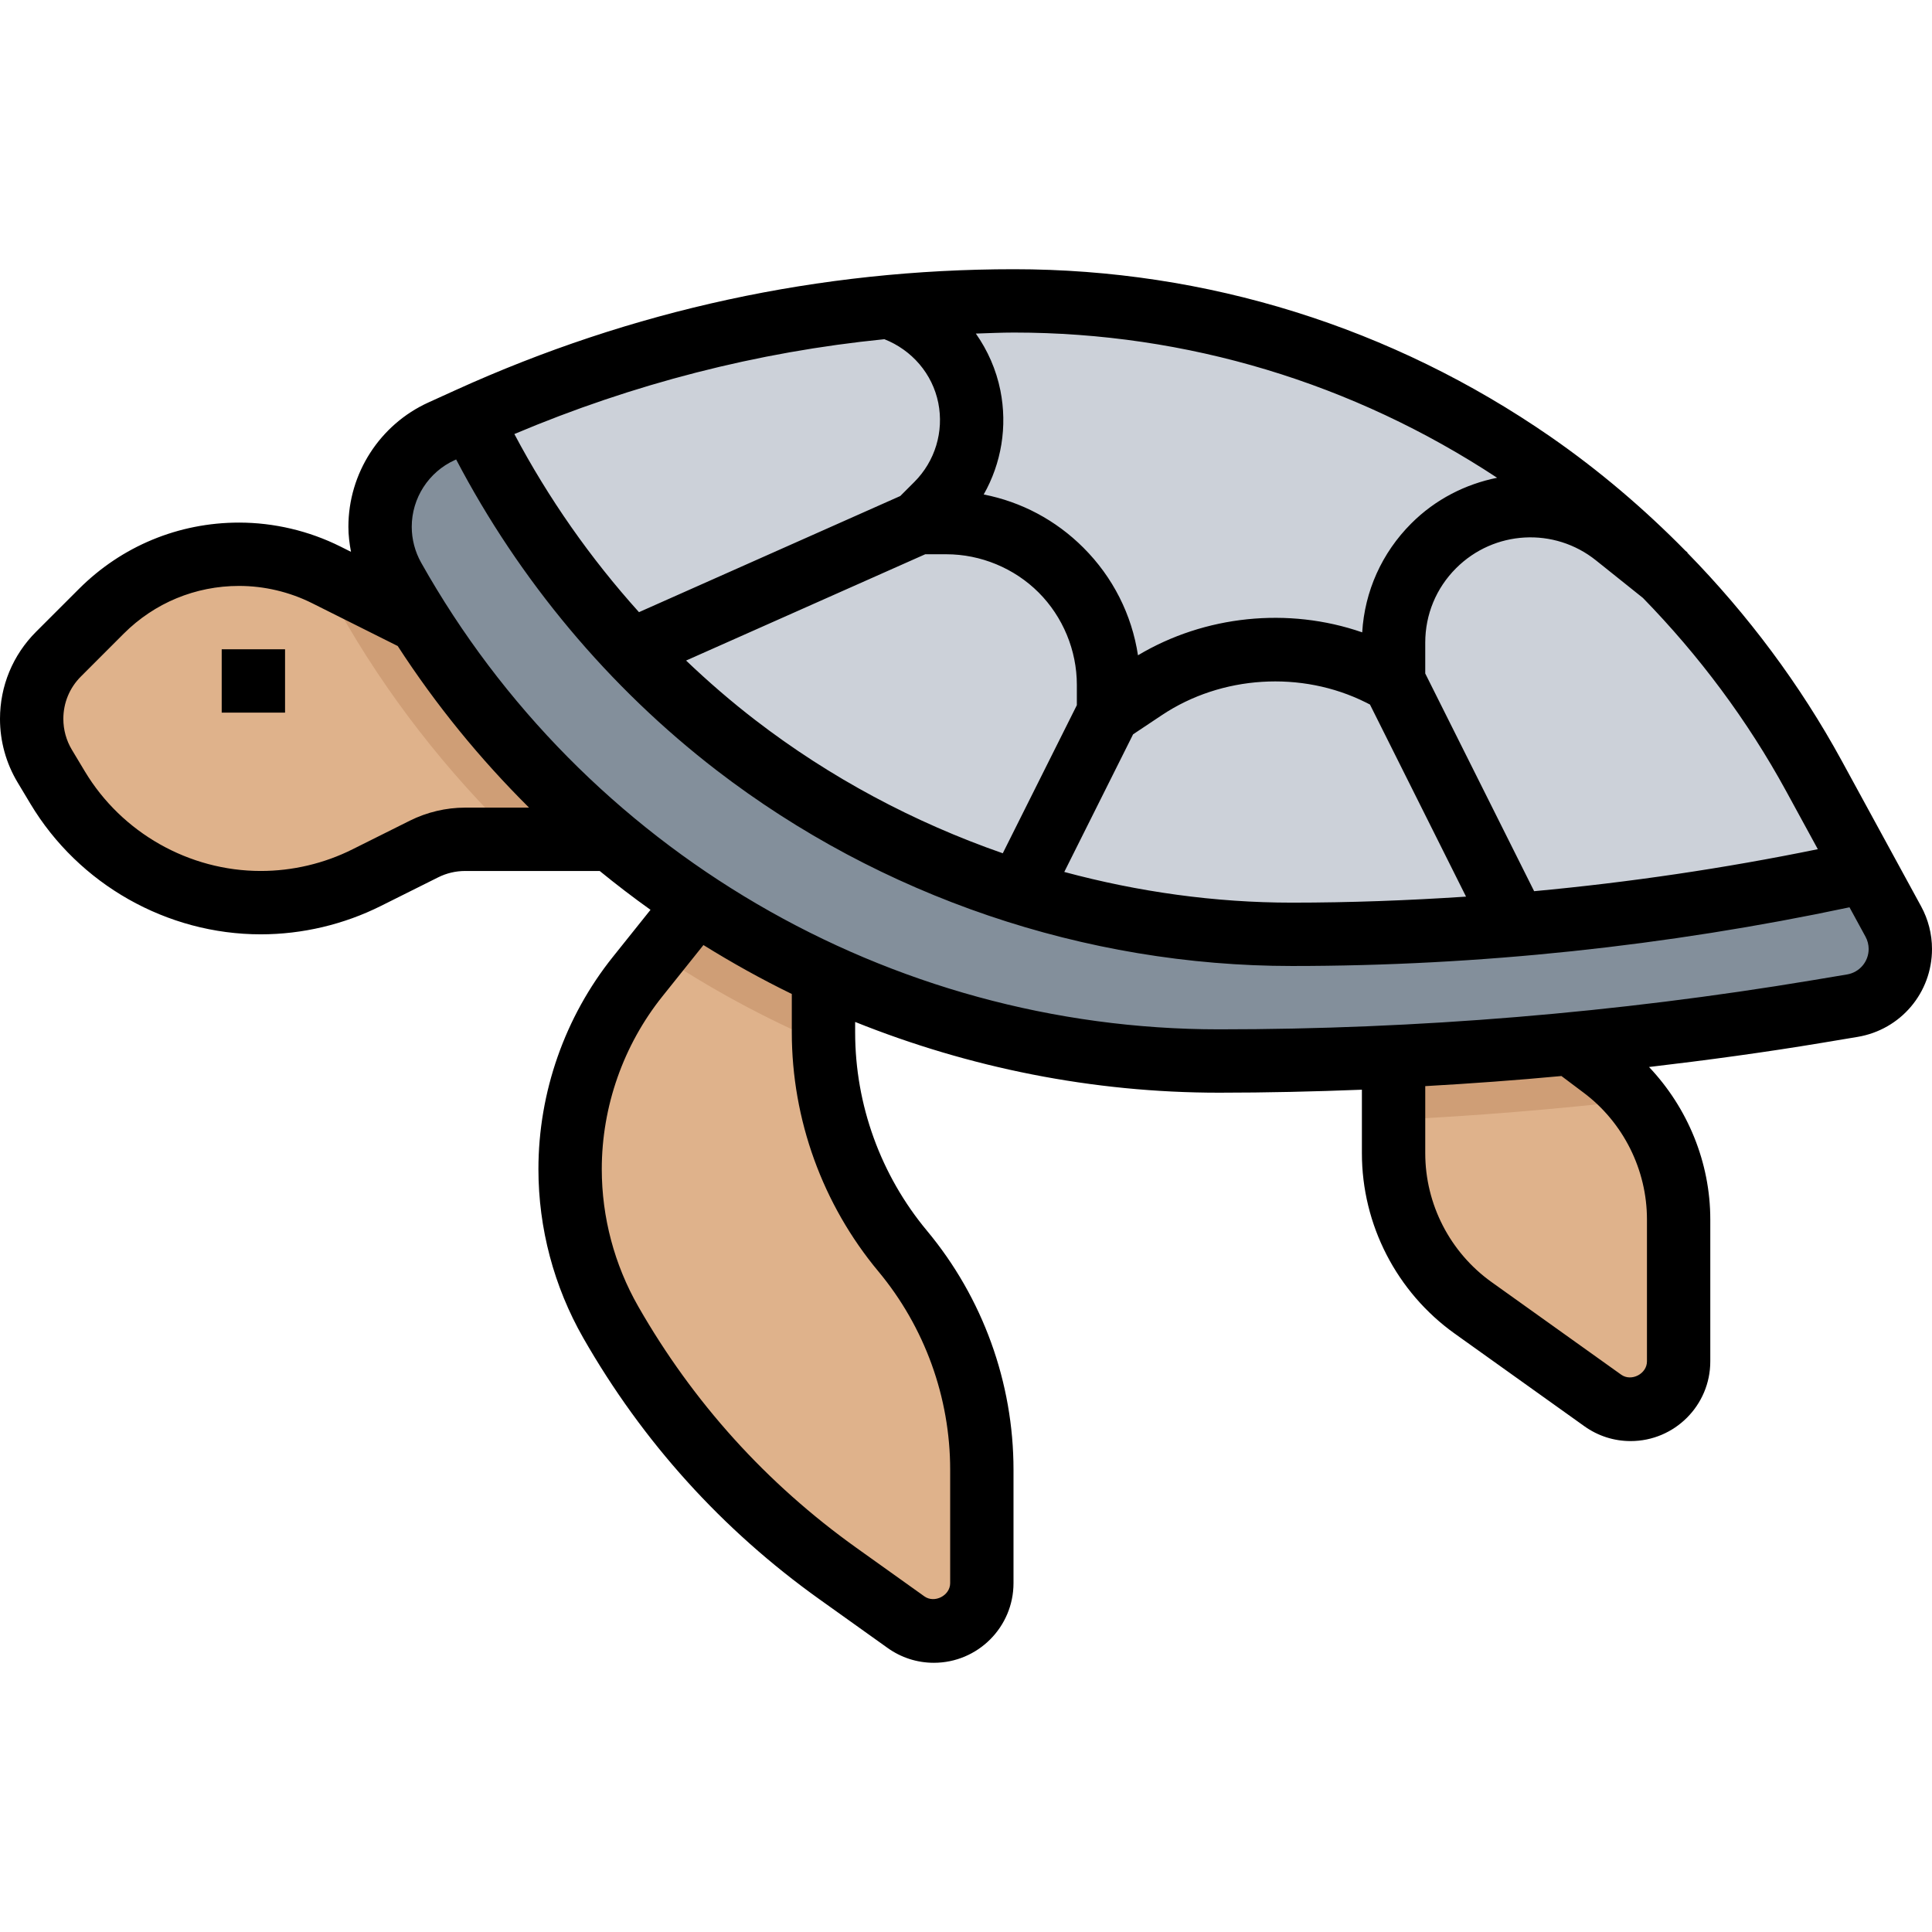 <svg height="488pt" viewBox="0 -68 488 488" width="488pt" xmlns="http://www.w3.org/2000/svg"><g fill="#dfb28b"><path d="m404.801 201.602-7.891-5.922v-11.84h-44.91v39.457c0 15.504 7.488 30.047 20.105 39.062l32.742 23.383c2.047 1.465 4.512 2.258 7.031 2.258 6.695 0 12.121-5.426 12.121-12.121v-35.879c0-15.113-7.121-29.336-19.199-38.398zm0 0"/><path d="m228 248c-12.922-15.504-20-35.055-20-55.238v-16.762l6-9.77-31.336-15.895-6.664 9.664-14.938 18.672c-11.047 13.809-17.062 30.961-17.062 48.648 0 13.551 3.535 26.863 10.258 38.633 14.328 25.07 33.902 46.734 57.398 63.52l17.184 12.27c2.055 1.465 4.52 2.258 7.039 2.258 6.695 0 12.121-5.426 12.121-12.121v-28.641c0-20.184-7.078-39.734-20-55.238zm0 0"/><path d="m164 144h-46.535c-3.586 0-7.137.832-10.352 2.449l-14.48 7.23c-8.305 4.152-17.465 6.32-26.762 6.32-21.016 0-40.488-11.023-51.305-29.047l-3.27-5.457c-2.152-3.602-3.297-7.711-3.297-11.91 0-6.137 2.441-12.027 6.785-16.371l10.809-10.809c9.223-9.223 21.734-14.406 34.789-14.406 7.641 0 15.168 1.785 22.008 5.191l21.609 10.809 40 17zm0 0"/></g><path d="m208.129 195.609c-.031-.953-.129-1.898-.129-2.848v-16.762l6-9.77-31.336-15.895-6.664 9.664-10.168 12.703c13.336 8.938 27.496 16.609 42.297 22.906zm0 0" fill="#cf9e76"/><path d="m413.328 209.879c-2.48-3.07-5.312-5.863-8.527-8.277l-7.891-5.922v-11.84h-44.91v31.016c20.488-.969 40.945-2.672 61.328-4.977zm0 0" fill="#cf9e76"/><path d="m164 144-20-39-40-17-21.609-10.809c-.207-.102-.43-.176-.637-.27.902 3.109 2.109 6.141 3.711 8.965 12.238 21.77 27.512 41.203 44.992 58.113zm0 0" fill="#cf9e76"/><path d="m459.047 187.496 8.816-1.473c7-1.176 12.137-7.223 12.137-14.32 0-2.43-.609-4.824-1.777-6.949l-20.078-36.816c-17.199-31.523-41.512-58.578-71.031-79.016h-.008c-38.48-26.648-84.176-40.922-130.984-40.922h-.008c-47.52 0-94.496 10.168-137.762 29.848l-6.816 3.098c-9.465 4.293-15.535 13.727-15.535 24.117 0 4.547 1.168 9.027 3.406 12.984 42.371 75.336 122.074 121.953 208.516 121.953 50.629 0 101.184-4.176 151.125-12.504zm0 0" fill="#838f9b"/><path d="m471.344 152.137-13.191-24.191c-17.199-31.52-41.512-58.578-71.031-79.016h-.008c-38.488-26.656-84.184-40.93-130.992-40.93h-.008c-47.25 0-93.938 10.07-136.992 29.52l.879 2.48.352.703c15.559 31.129 37.977 58.32 65.559 79.535 40.258 30.969 89.625 47.762 140.418 47.762 48.777 0 97.398-5.328 145.016-15.863zm0 0" fill="#ccd1d9"/><path d="m485.246 160.922-20.078-36.816c-10.473-19.184-23.688-36.859-38.977-52.488l.055-.074-.504-.406c-10.453-10.633-21.84-20.328-34.078-28.809-40.008-27.688-86.879-42.328-135.551-42.328-49 0-96.473 10.281-141.066 30.551l-6.832 3.105c-12.277 5.582-20.215 17.91-20.215 31.406 0 2.129.266 4.242.656 6.32l-2.688-1.344c-7.914-3.949-16.762-6.039-25.586-6.039-15.277 0-29.648 5.953-40.453 16.762l-10.809 10.805c-5.883 5.883-9.121 13.699-9.121 22.02 0 5.637 1.527 11.176 4.441 16.031l3.27 5.453c12.184 20.312 34.473 32.93 58.16 32.93 10.48 0 20.969-2.48 30.336-7.168l14.48-7.23c2.098-1.051 4.441-1.602 6.777-1.602h34.016c4.176 3.406 8.449 6.68 12.832 9.809l-9.488 11.863c-12.145 15.16-18.824 34.215-18.824 53.648 0 14.91 3.91 29.641 11.312 42.602 15 26.254 35.086 48.484 59.695 66.055l17.184 12.27c3.434 2.457 7.473 3.754 11.688 3.754 11.098 0 20.121-9.023 20.121-20.121v-28.641c0-22.016-7.762-43.453-21.855-60.367-11.695-14.039-18.145-31.832-18.145-50.109v-2.633c28.809 11.559 59.922 17.871 91.922 17.871 12.016 0 24.047-.281 36.078-.754v16.051c0 18.047 8.77 35.078 23.457 45.566l32.734 23.383c3.434 2.457 7.473 3.754 11.688 3.754 11.098 0 20.121-9.023 20.121-20.121v-35.879c0-14.375-5.703-28.176-15.473-38.488 14.672-1.727 29.305-3.703 43.832-6.129l8.832-1.473c10.898-1.82 18.809-11.156 18.809-22.207 0-3.758-.953-7.488-2.754-10.781zm-26.086-14.426c-23.656 4.84-47.602 8.375-71.656 10.609l-27.504-54.992v-7.793c0-7.105 2.762-13.777 7.785-18.793 9.582-9.582 24.801-10.449 35.375-1.953l11.824 9.457c14.168 14.527 26.422 30.93 36.137 48.73zm-222.16-112.727c1.449 7.262-.816 14.734-6.047 19.965l-3.555 3.555-66 29.336c-12.293-13.641-22.895-28.793-31.477-44.992 30.008-12.672 61.285-20.738 93.461-23.953 6.938 2.734 12.137 8.719 13.617 16.09zm-3.297 38.23h5.328c8.68 0 17.176 3.52 23.312 9.656 6.137 6.145 9.656 14.633 9.656 23.312v5.145l-18.711 37.414c-22.41-7.801-43.602-19.086-62.496-33.633-6.098-4.688-11.922-9.734-17.496-15.047zm52.504 45.48 7.273-4.848c15.055-10.047 35.262-11.305 51.48-3.219l1.078.547 24.266 48.52c-14.648.969-29.32 1.52-43.977 1.52-19.465 0-38.801-2.719-57.504-7.754zm-30.086-101.48c43.641 0 85.68 12.742 122.031 36.68-7.961 1.609-15.543 5.398-21.68 11.535-7.434 7.434-11.777 17.121-12.395 27.512-18.68-6.48-39.797-4.27-56.637 5.793-1.555-10.246-6.312-19.711-13.785-27.176-6.984-6.984-15.703-11.59-25.184-13.441 4.465-7.863 6.031-17.16 4.215-26.27-1.055-5.266-3.215-10.129-6.199-14.375 3.207-.098 6.406-.258 9.633-.258zm-138.656 120c-4.809 0-9.625 1.145-13.93 3.289l-14.48 7.23c-7.16 3.594-15.176 5.48-23.184 5.48-18.102 0-35.137-9.641-44.445-25.168l-3.266-5.441c-1.418-2.359-2.16-5.062-2.16-7.805 0-4.051 1.574-7.852 4.441-10.715l10.805-10.809c7.777-7.773 18.129-12.062 29.137-12.062 6.359 0 12.73 1.504 18.434 4.352l21.609 10.809.008-.023c9.656 14.91 20.812 28.566 33.199 40.863zm104.391 117.129c11.695 14.039 18.145 31.832 18.145 50.109v28.641c0 3.145-3.945 5.168-6.504 3.352l-17.184-12.27c-22.711-16.227-41.25-36.746-55.105-60.977-6.023-10.543-9.207-22.527-9.207-34.664 0-15.816 5.441-31.312 15.312-43.648l10.367-12.961c7.23 4.488 14.664 8.633 22.32 12.359v9.691c0 22.016 7.762 43.445 21.855 60.367zm178.145-45.129c10.023 7.512 16 19.48 16 32v35.879c0 3.145-3.945 5.176-6.504 3.352l-32.734-23.383c-10.496-7.496-16.762-19.664-16.762-32.551v-16.953c11.48-.648 22.945-1.48 34.398-2.551zm66.551-29.863-8.824 1.473c-49.336 8.223-99.734 12.391-149.805 12.391-83.426 0-160.656-45.168-201.547-117.879-1.551-2.762-2.375-5.891-2.375-9.059 0-7.23 4.258-13.84 10.832-16.832l.383-.176c15.938 30.465 38.578 57.578 65.816 78.539 41.434 31.863 93.031 49.406 145.297 49.406 47.289 0 94.648-5.031 140.832-14.824l4.039 7.41c.52.949.801 2.031.801 3.117 0 3.191-2.297 5.898-5.449 6.434zm0 0"/><path d="m56 96h16v16h-16zm0 0"/></svg>